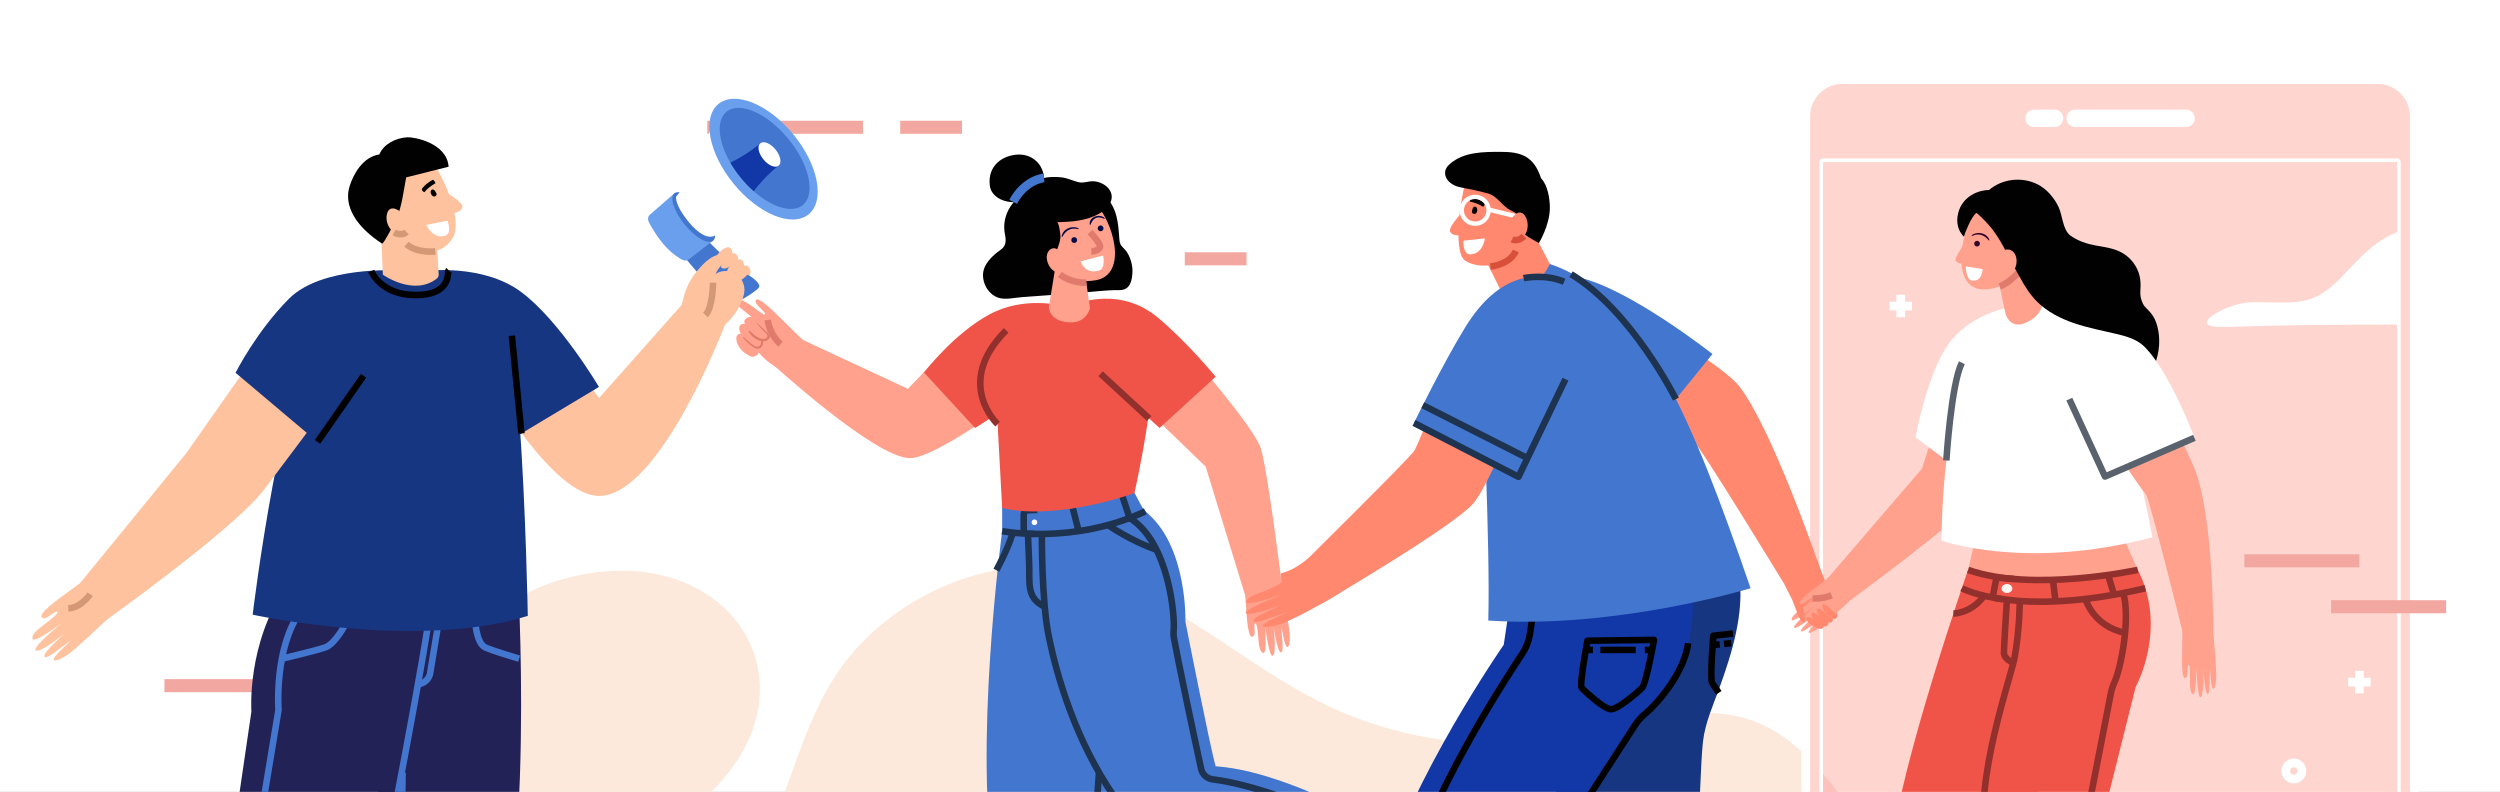 <svg width="382" height="121" viewBox="0 0 382 121" fill="none" xmlns="http://www.w3.org/2000/svg">
<rect x="0" y="0" width="382" height="121" fill="#808080" stroke="none"/>
<g clip-path="url(#clip0)">
<rect width="382" height="121" fill="white"/>
<path d="M30.353 189H365.34C365.591 182.75 363.463 163.263 361.945 160.942C355.4 150.943 340.252 146.546 329.44 144.608C317.773 142.515 303.534 142.41 293.867 135.448C283.332 127.862 278.69 112.866 266.18 109.62C257.632 107.402 248.812 110.95 240.14 112.597C227.574 114.985 214.285 113.265 202.709 107.752C189.68 101.547 178.457 90.034 164.012 87.139C151.306 84.592 136.898 90.961 129.093 101.226C121.695 110.957 120.543 123.782 113.959 133.824C107.426 143.788 96.159 150.863 84.131 151.302C77.697 151.537 70.668 150.237 65.262 153.734C57.66 158.654 56.892 170.72 55.244 175.21C51.99 184.077 37.814 175.956 30.353 189Z" fill="#FDE9DB"/>
<path d="M114.095 97.317C109.775 89.344 98.888 84.577 85.154 88.743C76.936 91.235 71.881 97.421 64.902 101.54C59.545 104.701 53.057 106.63 47.728 109.819C42.399 113.007 38.191 118.21 40.119 123.136C42.075 128.131 49.327 130.703 56.012 131.969C68.842 134.398 82.912 134.175 94.749 129.715C104.313 126.11 112.266 119.277 115.035 111.409C116.803 106.383 116.321 101.424 114.095 97.317Z" fill="#FDE9DB"/>
<path d="M363.287 189H281.545C278.441 189 275.925 186.484 275.925 183.379V17.778C275.925 14.674 278.441 12.157 281.545 12.157H363.287C366.392 12.157 368.908 14.674 368.908 17.778V183.379C368.908 186.484 366.392 189 363.287 189Z" fill="#FFD5CF"/>
<path d="M363.287 189H281.545C278.441 189 275.925 186.484 275.925 183.379V17.778C275.925 14.674 278.441 12.157 281.545 12.157H363.287C366.392 12.157 368.908 14.674 368.908 17.778V183.379C368.908 186.484 366.392 189 363.287 189Z" stroke="white" stroke-width="1.333" stroke-miterlimit="10" stroke-linejoin="round"/>
<path d="M366.271 24.205H278.561C278.252 24.205 278.002 24.456 278.002 24.764V170.332C278.002 170.641 278.252 170.891 278.561 170.891H366.271C366.58 170.891 366.831 170.641 366.831 170.332V24.764C366.831 24.456 366.58 24.205 366.271 24.205ZM366.271 170.332H278.561V24.764H366.271V170.332Z" fill="white"/>
<path d="M317.083 18.076H334.026" stroke="white" stroke-width="2.667" stroke-miterlimit="10" stroke-linecap="round" stroke-linejoin="round"/>
<path d="M310.807 18.076H313.931" stroke="white" stroke-width="2.667" stroke-miterlimit="10" stroke-linecap="round" stroke-linejoin="round"/>
<path d="M278.561 118.221C287.346 128.706 290.519 138.634 306.808 138.448C311.595 138.394 316.604 136.948 321.032 139.142C323.814 140.519 326.086 143.322 327.167 146.705C328.47 150.788 328.343 156.034 331.323 158.53C333.794 160.601 337.118 159.63 340.113 159.29C344.94 158.742 347.023 161.968 350.497 166.452C353.074 169.78 364.784 170.332 360.487 170.332H278.56C278.56 170.332 278.561 118.221 278.561 118.221Z" fill="#FFC1BB"/>
<path d="M366.272 35.473C366.159 35.516 366.046 35.558 365.936 35.605C363.375 36.689 361.287 38.639 359.372 40.657C357.704 42.415 356.061 44.303 353.874 45.347C350.845 46.794 346.528 45.964 343.277 46.237C340.166 46.499 333.202 50.203 340.205 49.957C348.886 49.653 357.578 49.592 366.272 49.601V35.473Z" fill="white"/>
<path d="M252.735 25.685C252.735 22.605 246.876 23.701 243.864 23.755C242.7 23.776 241.286 23.731 240.714 22.39C240.158 21.087 240.807 19.461 240.689 17.973C240.453 14.983 237.443 14.009 235.215 14.604C232.986 15.198 230.64 16.564 228.548 15.389C225.747 13.816 225.874 10.902 223.86 7.885C221.814 4.821 218.245 4.126 215.307 5.397C212.369 6.669 209.99 9.579 208.076 12.789C206.189 15.954 205.121 21.542 200.113 23.093C197.087 24.031 194.194 20.576 191.203 20.89C188.571 21.165 185.284 22.605 186.07 25.685H252.735Z" stroke="white" stroke-width="1.333" stroke-miterlimit="10" stroke-linejoin="round"/>
<path d="M166.023 9.548C168.26 9.548 164.139 5.628 160.61 6.562C159.636 6.82 157.577 6.746 156.635 6.385C154.429 5.539 154.426 2.7 153.964 0.383C153.5 -1.935 153.256 -4.458 151.708 -6.244C149.977 -8.24 146.915 -8.741 144.424 -7.86C141.922 -6.976 140.022 -4.966 138.003 -3.245C135.984 -1.524 133.489 0.029 130.858 -0.315C128.923 -0.568 127.256 -1.814 125.359 -2.274C121.575 -3.19 117.786 -0.845 114.908 1.779C112.03 4.402 109.343 5.779 105.634 6.964C103.632 7.603 98.8 8.542 93.766 7.455C91.36 6.936 89.924 5.482 87.4 5.482C83.727 5.482 81.542 7.658 79.65 9.548L166.023 9.548Z" fill="white"/>
<path d="M351.73 117.805C351.73 118.486 351.177 119.039 350.496 119.039C349.815 119.039 349.263 118.486 349.263 117.805C349.263 117.124 349.815 116.572 350.496 116.572C351.177 116.572 351.73 117.124 351.73 117.805Z" stroke="white" stroke-width="1.333" stroke-miterlimit="10" stroke-linejoin="round"/>
<path d="M210.036 50.587C210.036 51.268 209.483 51.82 208.802 51.82C208.122 51.82 207.569 51.268 207.569 50.587C207.569 49.906 208.122 49.354 208.802 49.354C209.483 49.354 210.036 49.906 210.036 50.587Z" stroke="white" stroke-width="1.333" stroke-miterlimit="10" stroke-linejoin="round"/>
<path d="M264.381 9.548C264.381 10.229 263.829 10.781 263.148 10.781C262.467 10.781 261.915 10.229 261.915 9.548C261.915 8.867 262.467 8.315 263.148 8.315C263.829 8.315 264.381 8.867 264.381 9.548Z" stroke="white" stroke-width="1.333" stroke-miterlimit="10" stroke-linejoin="round"/>
<path d="M44.703 86.578C44.703 87.259 44.15 87.811 43.469 87.811C42.789 87.811 42.236 87.259 42.236 86.578C42.236 85.897 42.789 85.345 43.469 85.345C44.15 85.345 44.703 85.897 44.703 86.578Z" stroke="white" stroke-width="1.333" stroke-miterlimit="10" stroke-linejoin="round"/>
<path d="M130.823 36.081C130.823 36.763 130.271 37.315 129.59 37.315C128.909 37.315 128.356 36.763 128.356 36.081C128.356 35.401 128.909 34.848 129.59 34.848C130.271 34.848 130.823 35.401 130.823 36.081Z" stroke="white" stroke-width="1.333" stroke-miterlimit="10" stroke-linejoin="round"/>
<path d="M108.064 19.443H131.861" stroke="#F2A8A0" stroke-width="2" stroke-miterlimit="10" stroke-linejoin="round"/>
<path d="M137.549 19.443H146.993" stroke="#F2A8A0" stroke-width="2" stroke-miterlimit="10" stroke-linejoin="round"/>
<path d="M181.032 39.542H190.477" stroke="#F2A8A0" stroke-width="2" stroke-miterlimit="10" stroke-linejoin="round"/>
<path d="M25.123 104.77H42.703" stroke="#F2A8A0" stroke-width="2" stroke-miterlimit="10" stroke-linejoin="round"/>
<path d="M342.94 85.691H360.519" stroke="#F2A8A0" stroke-width="2" stroke-miterlimit="10" stroke-linejoin="round"/>
<path d="M356.185 92.706H373.765" stroke="#F2A8A0" stroke-width="2" stroke-miterlimit="10" stroke-linejoin="round"/>
<path d="M200.76 63.676V67.12" stroke="white" stroke-width="1.333" stroke-miterlimit="10" stroke-linejoin="round"/>
<path d="M202.482 65.398H199.038" stroke="white" stroke-width="1.333" stroke-miterlimit="10" stroke-linejoin="round"/>
<path d="M290.433 45.038V48.481" stroke="white" stroke-width="1.333" stroke-miterlimit="10" stroke-linejoin="round"/>
<path d="M292.155 46.76H288.712" stroke="white" stroke-width="1.333" stroke-miterlimit="10" stroke-linejoin="round"/>
<path d="M192.936 13.518V16.961" stroke="white" stroke-width="1.333" stroke-miterlimit="10" stroke-linejoin="round"/>
<path d="M194.658 15.239H191.214" stroke="white" stroke-width="1.333" stroke-miterlimit="10" stroke-linejoin="round"/>
<path d="M360.519 102.508V105.952" stroke="white" stroke-width="1.333" stroke-miterlimit="10" stroke-linejoin="round"/>
<path d="M362.241 104.23H358.798" stroke="white" stroke-width="1.333" stroke-miterlimit="10" stroke-linejoin="round"/>
<path d="M111.512 26.835V30.278" stroke="white" stroke-width="1.333" stroke-miterlimit="10" stroke-linejoin="round"/>
<path d="M113.234 28.556H109.79" stroke="white" stroke-width="1.333" stroke-miterlimit="10" stroke-linejoin="round"/>
<path d="M153.13 75.584V81.157C153.13 81.157 148.564 115.095 152.091 133.647C155.754 152.912 165.138 176.841 165.138 176.841H173.295C173.295 176.841 170.379 139.265 169.677 131.021C170.052 123.089 171.977 97.996 171.977 97.996C171.977 97.996 179.862 85.873 172.046 75.911" fill="#4376CF"/>
<path d="M171.711 176.841C171.711 176.841 168.237 143.247 167.175 132.516C167.074 131.488 167.059 130.46 167.13 129.429C167.757 120.24 169.336 97.996 169.336 97.996" stroke="#1D334F" stroke-miterlimit="10" stroke-linejoin="round"/>
<path d="M159.199 79.329C159.199 79.329 159.129 91.791 160.264 97.306C161.915 105.323 165.288 117.087 174.12 126.402C182.364 135.096 217.143 138.754 217.143 138.754L219.823 131.493C219.823 131.493 199.257 117.975 185.754 117.087C184.922 114.283 181.131 95.005 181.131 95.005C181.131 95.005 181.47 83.992 175.558 78.621C175.129 78.23 174.703 77.834 174.425 77.324L170.368 69.706" fill="#4376CF"/>
<path d="M153.13 81.157C153.13 81.157 164.055 83.288 175.008 78.132" stroke="#1D334F" stroke-miterlimit="10" stroke-linejoin="round"/>
<path d="M158.127 81.593L157.07 81.559C156.709 81.547 156.422 81.252 156.422 80.891V78.638C156.422 78.279 156.705 77.985 157.063 77.97L158.499 77.909" stroke="#1D334F" stroke-miterlimit="10" stroke-linejoin="round"/>
<path d="M158.499 79.806C158.499 80.046 158.304 80.24 158.065 80.24C157.824 80.24 157.63 80.046 157.63 79.806C157.63 79.566 157.824 79.371 158.065 79.371C158.304 79.371 158.499 79.566 158.499 79.806Z" fill="white"/>
<path d="M159.198 81.583C159.198 81.583 159.129 91.791 160.264 97.306C161.518 103.397 164.353 113.171 170.248 121.716" stroke="#1D334F" stroke-miterlimit="10" stroke-linejoin="round"/>
<path d="M157.069 81.559C157.133 83.133 157.196 84.707 157.259 86.281C157.366 88.925 156.783 91.457 159.654 92.706" stroke="#1D334F" stroke-miterlimit="10" stroke-linejoin="round"/>
<path d="M164.783 81.03L163.924 77.656" stroke="#1D334F" stroke-miterlimit="10" stroke-linejoin="round"/>
<path d="M172.609 79.156L171.425 75.585" stroke="#1D334F" stroke-miterlimit="10" stroke-linejoin="round"/>
<path d="M219.332 132.817C219.332 132.817 198.655 120.789 185.298 119.083C184.428 118.972 183.721 118.339 183.532 117.482C182.429 112.463 179.9 100.436 179.366 97.435C179.304 97.09 179.291 96.743 179.331 96.395C179.571 94.307 178.641 82.848 172.609 79.156" stroke="#1D334F" stroke-miterlimit="10" stroke-linejoin="round"/>
<path d="M169.32 80.24C169.32 80.24 172.891 82.729 176.707 83.993" stroke="#1D334F" stroke-miterlimit="10" stroke-linejoin="round"/>
<path d="M152.243 87.133C152.243 87.133 153.927 84.09 154.697 81.593" stroke="#1D334F" stroke-miterlimit="10" stroke-linejoin="round"/>
<path d="M180.853 52.933C180.853 52.933 191.575 65.142 192.647 68.484C193.719 71.825 196.119 91.204 196.119 91.204L190.541 91.889L184.223 71.291L170.368 57.939" fill="#FFA18D"/>
<path d="M190.184 89.968C190.324 91.296 190.444 93.761 190.583 95.088C190.666 95.871 190.894 97.239 191.244 97.291C192.145 97.422 191.376 95.198 191.833 95.265C192.11 95.305 192.234 96.999 192.301 97.868C192.361 98.644 192.548 99.685 193.034 99.782C193.657 99.906 193.287 95.559 193.287 95.559C193.287 95.559 193.867 100.118 194.396 100.195C195.158 100.306 194.584 95.719 194.584 95.719C194.584 95.719 195.148 99.599 195.712 99.681C196.276 99.764 195.792 96.923 195.789 95.742C195.99 96.585 196.285 98.814 196.697 98.874C197.107 98.934 197.117 97.26 197.073 96.847C196.801 94.355 195.765 89.467 195.765 89.467" fill="#FFA18D"/>
<path d="M146.029 51.779L138.729 59.413L120.697 51.02L117.459 55.121C117.459 55.121 133.657 70.007 139.044 70.007C143.254 70.007 157.171 59.413 157.171 59.413" fill="#FFA18D"/>
<path d="M122.678 51.942C121.476 50.825 119.113 48.418 117.911 47.302C117.203 46.644 115.904 45.555 115.609 45.763C114.852 46.299 117.249 47.778 116.867 48.05C116.652 48.203 115.077 46.867 114.824 46.706C114.031 46.199 113.202 45.749 112.346 45.359C112.19 45.288 112.027 45.219 111.857 45.233C111.687 45.247 111.514 45.375 111.512 45.546C111.51 45.702 111.642 45.822 111.762 45.921L114.84 48.435C114.457 48.38 114.165 48.472 113.864 48.801C113.589 49.102 113.817 49.496 113.817 49.496C113.817 49.496 113.35 49.462 113.168 49.628C112.987 49.794 112.929 50.062 112.96 50.306C112.99 50.55 113.096 50.777 113.201 50.999C112.937 50.938 112.666 51.136 112.566 51.388C112.466 51.639 112.502 51.923 112.573 52.184C112.79 52.981 113.336 53.679 114.047 54.096C114.368 54.283 114.665 54.553 115.059 54.514C115.439 54.477 115.799 54.22 115.934 53.859C116.778 54.896 117.854 55.744 119.06 56.323" fill="#FFA18D"/>
<path d="M119.268 52.588C119.268 52.588 117.643 51.291 117.309 48.892" stroke="#E07A6C" stroke-miterlimit="10" stroke-linejoin="round"/>
<path d="M115.515 49.252C115.84 49.617 116.133 50.008 116.464 50.367C116.755 50.682 117.742 51.358 116.963 51.719C116.446 51.959 115.685 51.517 115.299 51.209C115.03 50.994 114.801 50.74 114.514 50.547C114.433 50.491 114.351 50.596 114.389 50.672C114.837 51.576 116.428 52.685 117.41 51.867C117.65 51.667 117.698 51.426 117.545 51.163C117.339 50.811 116.906 50.504 116.613 50.218C116.265 49.877 115.888 49.568 115.537 49.23C115.523 49.217 115.503 49.237 115.515 49.252Z" fill="#E07A6C"/>
<path d="M113.542 51.605C113.95 52.093 114.391 52.537 114.905 52.915C115.215 53.143 115.616 53.386 116.017 53.249C116.478 53.091 116.839 52.246 116.446 51.871C116.406 51.834 116.352 51.855 116.333 51.902C116.261 52.082 116.308 52.268 116.271 52.457C116.175 52.944 115.77 53.099 115.33 52.866C114.713 52.539 114.148 51.982 113.635 51.513C113.571 51.455 113.488 51.541 113.542 51.605Z" fill="#E07A6C"/>
<path d="M164.784 46.366C164.784 46.366 171.11 43.721 176.871 48.491C181.327 52.181 185.754 57.56 185.754 57.56L177.177 65.398L167.725 56.762" fill="#F05448"/>
<path d="M162.404 46.76C162.404 46.76 156.633 45.121 151.206 48.032C145.778 50.942 141.183 56.915 141.183 56.915L148.994 65.398L158.337 59.418" fill="#F05448"/>
<path d="M153.742 50.482C145.686 58.539 152.435 64.809 152.435 64.809L153.13 77.597C153.13 77.597 155.146 78.277 159.198 78.132C166.55 77.87 173.345 75.343 173.345 75.343C173.345 75.343 175.882 63.956 176.035 57.939C176.171 52.58 172.123 49.474 172.123 49.474L163.693 46.3L153.742 50.482Z" fill="#F05448"/>
<path d="M160.274 27.838C159.7 27.933 159.119 28.11 158.652 28.464C158.257 28.765 157.848 28.894 157.395 29.09C156.379 29.527 155.455 30.192 154.758 31.055C153.783 32.261 153.276 33.861 153.489 35.396C153.554 35.857 153.68 36.313 153.661 36.778C153.612 37.959 152.852 38.103 152.033 38.837C151.101 39.671 150.209 40.699 150.197 42.019C150.183 43.469 151.095 44.993 152.522 45.483C153.597 45.853 155.007 45.488 156.132 45.405C158.847 45.206 161.563 45.007 164.279 44.809C166.522 44.645 168.824 44.311 171.072 44.328C172.731 44.339 173.015 42.8 173.041 41.399C173.059 40.372 172.625 38.989 171.96 38.213C171.711 37.922 171.394 37.682 171.221 37.338C171.074 37.045 171.048 36.707 171.024 36.38C170.943 35.238 170.868 34.087 170.576 32.981C170.283 31.875 169.754 30.804 168.9 30.057C168.359 29.585 167.68 29.259 166.97 29.169C166.298 29.084 165.426 29.12 164.756 29.209" fill="#010101"/>
<path d="M161.351 40.253L160.264 46.938C160.264 46.938 160.306 49.259 163.693 49.259C166.11 49.259 166.544 47.059 166.544 47.059L165.578 40.253" fill="#FFA18D"/>
<path d="M167.12 30.755C170.2 33.835 172.373 41.862 167.512 42.807C163.648 43.559 160.4 41.11 159.419 38.001C157.97 33.412 164.04 27.675 167.12 30.755Z" fill="#FFA18D"/>
<path d="M168.615 34.892C168.615 35.138 168.415 35.337 168.17 35.337C167.924 35.337 167.724 35.138 167.724 34.892C167.724 34.646 167.924 34.447 168.17 34.447C168.415 34.447 168.615 34.646 168.615 34.892Z" fill="#060A47"/>
<path d="M163.693 36.682C163.693 36.928 163.893 37.127 164.138 37.127C164.384 37.127 164.584 36.928 164.584 36.682C164.584 36.436 164.384 36.237 164.138 36.237C163.893 36.237 163.693 36.436 163.693 36.682Z" fill="#060A47"/>
<path d="M164.747 34.853C163.742 34.43 162.41 34.968 162.219 36.112C162.208 36.182 162.304 36.237 162.343 36.164C162.835 35.239 163.635 34.73 164.704 35.009C164.808 35.035 164.839 34.892 164.747 34.853Z" fill="#060A47"/>
<path d="M168.785 33.316C168.01 32.58 166.331 33.14 166.515 34.32C166.523 34.371 166.606 34.38 166.627 34.334C166.792 33.983 166.947 33.614 167.289 33.398C167.732 33.118 168.254 33.208 168.701 33.426C168.769 33.46 168.846 33.374 168.785 33.316Z" fill="#060A47"/>
<path d="M166.555 35.469C166.555 35.469 168.277 37.305 168.095 37.724C167.796 38.416 166.763 38.416 166.763 38.416" stroke="#E07A6C" stroke-miterlimit="10" stroke-linejoin="round"/>
<path d="M165.126 39.936L168.555 39.039C168.555 39.039 169.004 41.048 167.883 41.357C165.706 41.956 165.126 39.936 165.126 39.936Z" fill="white"/>
<path d="M155.007 31.911C155.561 29.732 156.976 27.834 159.164 27.265C160.153 27.008 161.208 26.982 162.218 27.104C163.091 27.21 163.885 27.594 164.726 27.823C165.569 28.052 166.291 27.637 167.134 27.698C168.756 27.816 170.451 29.195 169.68 30.935C169.342 31.698 168.659 32.257 167.931 32.664C165.998 33.744 163.699 33.916 161.485 33.949C161.827 33.944 162.057 35.955 162.042 36.214C162.001 36.947 161.698 37.623 161.465 38.312C160.828 40.195 159.99 42.011 159.074 43.779C159.003 43.914 158.891 44.072 158.74 44.047C158.663 44.034 158.602 43.974 158.548 43.917C157.744 43.06 157.08 42.086 156.555 41.036C156.168 40.261 155.532 39.446 155.291 38.614C155.156 38.148 155.257 37.733 155.274 37.265C155.298 36.644 155.069 36.235 154.899 35.645C154.549 34.431 154.701 33.116 155.007 31.911Z" fill="#010101"/>
<path d="M165.995 43.193C165.995 43.193 163.736 43.339 161.947 41.933" stroke="#E07A6C" stroke-miterlimit="10" stroke-linejoin="round"/>
<path d="M161.652 38.173C161.095 37.687 160.484 38.037 160.26 38.32C159.716 39.003 159.932 40.077 160.432 40.805C160.992 41.621 161.587 41.649 161.98 41.481C162.373 41.314 162.531 40.629 162.289 39.926" fill="#FFA18D"/>
<path d="M158.444 29.45C159.619 29.179 159.636 27.788 159.488 26.831C159.171 24.79 157.472 23.488 155.426 23.623C153.241 23.768 150.901 25.231 151.238 28.315C151.535 31.031 155.81 31.612 157.782 30.054C157.852 29.999 157.92 29.941 157.987 29.881" fill="#010101"/>
<path d="M159.529 27.181C159.529 27.181 156.6 27.441 154.812 30.844" stroke="#4376CF" stroke-width="1.333" stroke-miterlimit="10" stroke-linejoin="round"/>
<path d="M175.591 63.949L168.17 57.108" stroke="#91302C" stroke-miterlimit="10" stroke-linejoin="round"/>
<path d="M153.742 50.482C145.686 58.539 152.435 64.809 152.435 64.809" stroke="#91302C" stroke-miterlimit="10" stroke-linejoin="round"/>
<path d="M253.721 50.264C253.721 50.264 263.647 56.345 265.689 58.937C270.78 65.398 278.008 86.588 278.008 86.588L272.576 89.148C272.576 89.148 259.674 67.955 258.802 67.477C255.481 65.658 244.114 61.943 244.114 61.943" fill="#FF886F"/>
<path d="M241.225 42.387C249.002 44.104 261.663 54.095 261.663 54.095L249.002 69.706L238.871 62.677" fill="#4376CF"/>
<path d="M237.022 96.25C237.022 96.25 237.37 132.734 240.156 140.816C243.657 150.975 257.231 173.162 257.231 173.162L275.473 163.614L260.414 135.04C259.722 133.727 259.381 132.259 259.425 130.776C259.559 126.175 259.888 115.947 260.224 113.243C260.581 110.369 261.699 107.944 262.671 105.264C264.626 99.865 266.593 93.634 265.741 87.83" fill="#173682"/>
<path d="M241.979 94.254C241.979 94.254 242.327 130.738 245.113 138.82C248.615 148.978 261.868 170.735 261.868 170.735" stroke="#010101" stroke-miterlimit="10" stroke-linejoin="round"/>
<path d="M231.056 89.882L229.772 98.516C229.772 98.516 215.319 119.376 211.111 135.049C209.05 142.728 204.685 174.935 204.685 174.935H225.726C225.726 174.935 230.521 144.526 233.432 137.596C236.316 130.731 248.567 112.674 250.65 109.591C258.841 103.252 260.684 92.178 256.459 81.88" fill="#1238A7"/>
<path d="M238.449 128.407L249.899 110.701C250.327 110.067 250.841 109.493 251.438 109.015C253.009 107.755 257.346 102.916 257.952 98.277" stroke="#010101" stroke-miterlimit="10" stroke-linejoin="round"/>
<path d="M234.814 89.882L233.775 96.864C233.616 97.935 233.224 98.954 232.624 99.855C229.395 104.703 218.44 121.745 214.869 135.049C212.807 142.728 208.442 174.935 208.442 174.935" stroke="#010101" stroke-miterlimit="10" stroke-linejoin="round"/>
<path d="M252.735 97.775L242.559 97.9C242.559 97.9 241.284 104.713 241.679 105.107C242.251 105.68 245.111 108.374 246.167 108.374C247.224 108.374 250.294 105.733 250.91 105.117C251.526 104.501 252.735 97.775 252.735 97.775Z" stroke="#010101" stroke-miterlimit="10" stroke-linejoin="round"/>
<path d="M242.286 99.306H243.404" stroke="#010101" stroke-linejoin="round"/>
<path d="M244.536 99.306H250.761" stroke="#010101" stroke-linejoin="round" stroke-dasharray="5.4 2.7"/>
<path d="M251.327 99.306H252.445" stroke="#010101" stroke-linejoin="round"/>
<path d="M264.805 96.798L261.791 97.146C261.791 97.146 261.221 104.055 261.653 104.406L262.63 105.857" stroke="#010101" stroke-miterlimit="10" stroke-linejoin="round"/>
<path d="M261.664 98.573L262.776 98.459" stroke="#010101" stroke-linejoin="round"/>
<path d="M263.423 98.392L264.536 98.277" stroke="#010101" stroke-linejoin="round"/>
<path d="M236.819 40.342C250.912 45.017 258.638 64.23 267.491 89.882C267.491 89.882 246.983 96.136 227.408 94.819C227.733 83.728 226.474 57.572 226.474 57.572L230.513 41.54" fill="#4376CF"/>
<path d="M256.075 60.985C256.075 60.985 249.372 47.522 240.052 41.894" stroke="#1D334F" stroke-miterlimit="10" stroke-linejoin="round"/>
<path d="M226.813 31.908C226.813 33.042 225.894 33.96 224.761 33.96C223.627 33.96 222.708 33.042 222.708 31.908C222.708 30.774 223.627 29.856 224.761 29.856C225.894 29.856 226.813 30.774 226.813 31.908Z" stroke="white" stroke-width="0.667" stroke-miterlimit="10" stroke-linejoin="round"/>
<path d="M226.474 38.647L228.128 29.784L233.531 34.491L234.403 35.703L236.819 40.342C236.819 40.342 234.416 45.591 229.969 44.964C229.715 44.928 229.5 44.757 229.386 44.528L226.474 38.647Z" fill="#FF886F"/>
<path d="M224.455 26.264C223.263 28.88 221.843 38.471 223.875 39.826C225.908 41.181 229.573 40.595 231.153 39.151C232.523 37.9 234.902 30.34 233.2 28.109C231.497 25.878 226.126 22.595 224.455 26.264Z" fill="#FF886F"/>
<path d="M235.472 27.241C234.358 23.802 232.342 23.203 229.335 23.203C226.604 23.203 223.699 23.206 221.586 25.011C221.085 25.439 220.731 25.942 220.822 26.64C220.964 27.716 222.094 28.409 223.075 28.604C224.511 28.889 225.925 29.164 227.342 29.553C228.81 29.957 229.442 31.395 230.722 32.082C230.95 32.205 231.192 32.302 231.411 32.44C231.885 32.74 232.232 33.233 232.354 33.78C232.446 34.19 232.415 34.621 232.505 35.032C232.657 35.722 233.264 36.026 233.807 36.384C234.236 36.668 235.149 37.137 235.149 37.137C235.149 37.137 236.819 34.393 236.819 31.748C236.819 30.384 236.492 28.26 235.472 27.241Z" fill="#010101"/>
<path d="M227.733 40.731C227.733 40.731 230.721 40.444 231.612 38.353" stroke="#D85039" stroke-miterlimit="10" stroke-linejoin="round"/>
<path d="M223.873 31.962C223.873 31.962 221.24 34.633 221.572 35.385C221.903 36.137 223.157 35.933 223.157 35.933" fill="#FF886F"/>
<path d="M225.07 31.75C224.981 31.914 224.955 32.151 224.922 32.291C224.862 32.54 225.111 32.722 225.353 32.687C225.803 32.621 225.896 31.599 225.357 31.572C225.218 31.564 225.13 31.641 225.07 31.75Z" fill="#010101"/>
<path d="M223.608 36.781L226.901 36.419C226.901 36.419 226.619 38.833 224.66 38.866C223.468 38.886 223.608 36.781 223.608 36.781Z" fill="white"/>
<path d="M224.615 30.807C225.314 30.934 226.04 31.224 226.614 31.595C226.69 31.569 226.929 31.267 226.856 31.052C226.8 30.884 225.766 30.316 224.768 30.17C224.768 30.17 224.492 30.694 224.615 30.807Z" fill="#010101"/>
<path d="M227.457 32.131C227.457 33.265 226.538 34.183 225.405 34.183C224.271 34.183 223.352 33.265 223.352 32.131C223.352 30.997 224.271 30.079 225.405 30.079C226.538 30.079 227.457 30.997 227.457 32.131Z" stroke="white" stroke-width="0.667" stroke-miterlimit="10" stroke-linejoin="round"/>
<path d="M223.418 31.616L222.752 31.428" stroke="white" stroke-width="0.667" stroke-miterlimit="10" stroke-linejoin="round"/>
<path d="M227.452 32.023L231.612 33.046" stroke="white" stroke-width="0.667" stroke-miterlimit="10" stroke-linejoin="round"/>
<path d="M230.97 33.361C231.319 32.919 231.765 32.43 232.284 32.469C232.552 32.49 232.783 32.659 232.943 32.874C233.768 33.978 233.537 35.797 232.345 36.566C231.846 36.887 231.215 36.966 230.907 36.352L230.831 33.689C230.812 33.572 230.894 33.457 230.97 33.361Z" fill="#FF886F"/>
<path d="M232.876 36.082C232.876 36.082 231.972 37.036 231.056 36.571" stroke="#D85039" stroke-miterlimit="10" stroke-linejoin="round"/>
<path d="M222.214 53.724C222.214 53.724 216.852 67.803 216.056 68.938C215.114 70.284 198.823 86.369 198.823 86.369L201.796 92.334C201.796 92.334 222.522 80.229 225.242 76.776C227.769 73.568 232.035 62.489 232.035 62.489" fill="#FF886F"/>
<path d="M239.653 43.329C235.041 41.258 229.078 41.596 223.93 49.941C220.496 55.506 216.057 64.627 216.057 64.627L232.022 72.857L240.449 55.346" fill="#4376CF"/>
<path d="M239.201 57.939L232.022 72.857L216.057 64.626" stroke="#1D334F" stroke-miterlimit="10" stroke-linejoin="round"/>
<path d="M232.816 42.506C232.816 42.506 236.044 41.785 238.995 43.056" stroke="#1D334F" stroke-miterlimit="10" stroke-linejoin="round"/>
<path d="M217.407 61.913L233.394 70.007" stroke="#1D334F" stroke-miterlimit="10" stroke-linejoin="round"/>
<path d="M199.952 85.252C199.952 85.252 197.976 87.078 195.699 87.613C195.699 87.613 195.767 88.768 195.799 89.004C195.542 89.281 193.489 90.255 192.708 90.519C191.699 90.86 190.381 91.434 190.425 91.993C190.481 92.712 196.129 90.764 196.129 90.764C196.129 90.764 190.275 93.014 190.361 93.614C190.485 94.478 196.378 92.225 196.378 92.225C196.378 92.225 191.422 94.215 191.513 94.855C191.605 95.494 195.208 93.96 196.778 93.536C195.729 94.054 192.87 95.166 192.937 95.632C193.004 96.098 195.233 95.513 195.765 95.318C198.982 94.137 204.84 90.53 204.84 90.53" fill="#FF886F"/>
<path d="M300.725 87.077C300.725 87.077 290.376 116.765 289.054 129.457C287.732 142.148 286.571 174.935 286.571 174.935H305.579C305.579 174.935 308.229 133.489 310.017 127.154C311 123.672 312.197 117.229 314.554 105.876C317.718 97.775 319.311 94.721 317.833 87.996" fill="#F05448"/>
<path d="M308.624 86.754C308.624 86.754 308.624 96.227 307.796 100.652C306.707 105.353 300.805 122.041 303.965 130.931C307.126 139.821 330.576 164.134 330.576 164.134L340.929 151.025L321.245 125.281L326.324 104.975C326.324 104.975 331.293 96.096 326.656 87.077" fill="#F05448"/>
<path d="M308.624 91.699C308.624 91.699 308.624 96.227 307.796 100.652C306.707 105.353 300.805 122.041 303.965 130.931C304.694 132.98 306.411 135.736 308.623 138.765" stroke="#91302C" stroke-miterlimit="10" stroke-linejoin="round"/>
<path d="M302.263 80.453L300.725 87.077C310.52 90.576 326.656 87.077 326.656 87.077L321.558 75.603" fill="#FFA18D"/>
<path d="M339.343 153.034L319.533 128.617C318.808 127.725 318.516 126.558 318.737 125.43L322.538 105.952C322.653 105.358 322.842 104.783 323.094 104.234C324.152 101.921 325.542 94.283 324.425 90.613" stroke="#91302C" stroke-miterlimit="10" stroke-linejoin="round"/>
<path d="M299.767 89.882C299.767 89.882 308.198 94.508 327.807 89.882" stroke="#91302C" stroke-miterlimit="10" stroke-linejoin="round"/>
<path d="M305.957 91.553L305.016 91.423C304.71 91.382 304.503 91.141 304.552 90.885L304.975 88.688C305.023 88.435 305.305 88.261 305.607 88.297L307.847 88.48" stroke="#91302C" stroke-miterlimit="10" stroke-linejoin="round"/>
<path d="M300.725 87.077C310.52 90.576 326.656 87.077 326.656 87.077" stroke="#91302C" stroke-miterlimit="10" stroke-linejoin="round"/>
<path d="M307.485 89.923C307.485 90.303 307.116 90.612 306.66 90.612C306.204 90.612 305.835 90.303 305.835 89.923C305.835 89.543 306.204 89.234 306.66 89.234C307.116 89.234 307.485 89.543 307.485 89.923Z" fill="#F8F4F1"/>
<path d="M313.69 88.632L314.086 91.889" stroke="#91302C" stroke-miterlimit="10" stroke-linejoin="round"/>
<path d="M322.109 87.855L323.03 90.873" stroke="#91302C" stroke-miterlimit="10" stroke-linejoin="round"/>
<path d="M318.665 91.553C318.665 91.553 319.823 95.679 324.711 96.701" stroke="#91302C" stroke-miterlimit="10" stroke-linejoin="round"/>
<path d="M306.66 91.645C306.66 91.645 306.196 98.845 306.196 99.704C306.196 100.754 307.642 101.278 307.642 101.278" stroke="#91302C" stroke-miterlimit="10" stroke-linejoin="round"/>
<path d="M298.477 93.762C298.477 93.762 301.114 93.72 303.045 91.204" stroke="#91302C" stroke-miterlimit="10" stroke-linejoin="round"/>
<path d="M272.576 89.148L275.093 94.072C275.093 94.072 278.305 95.548 278.397 95.457C278.488 95.365 280.489 93.234 280.489 93.124C280.489 93.014 277.697 85.692 277.697 85.692" fill="#FF886F"/>
<path d="M299.545 53.791L293.653 71.636L279.279 88.362L282.756 91.699C282.756 91.699 299.781 79.255 302.368 75.718C304.955 72.181 311.612 53.724 311.612 53.724" fill="#FFA18D"/>
<path d="M280.501 87.416C279.47 88.244 277.489 89.689 276.459 90.517C275.851 91.005 274.832 91.914 274.964 92.173C275.303 92.839 276.762 91.1 276.934 91.437C277.039 91.642 275.697 92.662 275.011 93.189C274.398 93.658 273.629 94.359 273.79 94.732C273.997 95.211 277.413 92.557 277.413 92.557C277.413 92.557 273.926 95.467 274.125 95.858C274.412 96.421 277.926 93.501 277.926 93.501C277.926 93.501 274.993 96.022 275.204 96.439C275.417 96.856 277.528 94.963 278.506 94.306C277.907 94.906 276.208 96.337 276.362 96.64C276.517 96.944 277.909 96.022 278.228 95.764C280.158 94.204 283.69 90.812 283.69 90.812" fill="#FFA18D"/>
<path d="M276.934 91.437C276.934 91.437 278.449 91.565 279.859 90.959" stroke="#E07A6C" stroke-miterlimit="10" stroke-linejoin="round"/>
<path d="M273.88 91.7C274.278 92.696 274.571 93.674 275.055 94.631C275.177 94.872 275.412 95.153 275.656 95.04C275.877 94.938 275.855 94.622 275.808 94.384C275.715 93.907 275.466 92.75 275.466 92.75" fill="#FF886F"/>
<path d="M278.645 95.453C278.003 95.093 277.354 94.744 276.699 94.406C276.592 94.351 276.481 94.295 276.36 94.285C276.24 94.275 276.106 94.323 276.05 94.43C275.989 94.548 276.038 94.693 276.102 94.809C276.438 95.421 277.118 95.753 277.772 95.995C277.929 96.053 278.094 96.109 278.26 96.093C278.427 96.077 278.596 95.968 278.628 95.804" fill="#FF886F"/>
<path d="M279.278 95.015C278.706 94.551 278.074 94.233 277.487 93.789C277.39 93.716 277.29 93.642 277.173 93.611C277.056 93.581 276.916 93.606 276.843 93.702C276.763 93.808 276.787 93.959 276.83 94.085C277.057 94.745 277.671 95.187 278.274 95.537C278.419 95.621 278.572 95.704 278.738 95.716C278.905 95.728 279.433 95.716 279.397 95.066" fill="#FF886F"/>
<path d="M279.819 94.353C279.246 93.889 278.885 93.646 278.298 93.202C278.201 93.129 278.101 93.055 277.984 93.025C277.867 92.994 277.728 93.019 277.654 93.115C277.574 93.221 277.598 93.372 277.641 93.498C277.868 94.158 278.482 94.599 279.086 94.95C279.23 95.034 279.383 95.117 279.549 95.129C279.717 95.142 280.141 95.129 280.055 94.428" fill="#FF886F"/>
<path d="M280.488 93.799C279.951 93.296 279.711 93.038 279.157 92.553C279.066 92.474 278.971 92.393 278.856 92.354C278.742 92.316 278.601 92.33 278.521 92.421C278.433 92.521 278.447 92.673 278.481 92.802C278.66 93.477 279.241 93.961 279.819 94.353C279.957 94.447 280.103 94.541 280.269 94.565C280.435 94.589 280.965 94.406 280.671 93.633" fill="#FF886F"/>
<path d="M308.136 46.76C308.136 46.76 301.653 47.397 297.877 52.367C294.523 56.782 292.69 66.822 292.69 66.822L299.686 72.076L305.652 62.075" fill="white"/>
<path d="M301.572 54.858C296.658 62.428 296.658 82.6 296.658 82.6C296.658 82.6 309.477 87.249 328.905 82.093C328.905 82.093 324.858 61.276 322.939 59.418C321.019 57.56 309.62 45.016 309.62 45.016L303.045 50.264L301.572 54.858Z" fill="white"/>
<path d="M333.471 96.3C333.488 97.622 333.404 100.073 333.421 101.395C333.431 102.174 333.518 103.537 333.803 103.593C334.536 103.737 334.067 101.515 334.439 101.588C334.664 101.632 334.64 103.318 334.632 104.182C334.624 104.953 334.701 105.991 335.094 106.094C335.599 106.227 335.616 101.901 335.616 101.901C335.616 101.901 335.757 106.44 336.187 106.525C336.808 106.647 336.674 102.079 336.674 102.079C336.674 102.079 336.851 105.943 337.311 106.034C337.77 106.124 337.581 103.294 337.666 102.12C337.77 102.96 337.848 105.18 338.182 105.246C338.517 105.312 338.649 103.648 338.643 103.237C338.604 100.755 338.111 95.884 338.111 95.884" fill="#FFA18D"/>
<path d="M328.774 57.708C328.774 57.708 334.224 68.946 335.271 71.474C338.287 78.759 338.184 96.628 338.184 96.628L333.548 96.724C333.548 96.724 328.451 76.264 327.934 75.622C325.967 73.174 319.364 62.892 319.364 62.892" fill="#FFA18D"/>
<path d="M310.732 46.76C310.732 46.76 320.414 47.139 325.695 50.998C330.976 54.857 335.305 66.899 335.305 66.899L321.647 72.814L316.189 60.985" fill="white"/>
<path d="M316.189 60.985L321.646 72.814L335.305 66.899" stroke="#5A636D" stroke-miterlimit="10" stroke-linejoin="round"/>
<path d="M308.957 39.899L312.195 45.712C312.195 45.712 312.38 48.295 309.25 49.427C307.017 50.235 306.433 47.923 306.433 47.923L305.051 41.311" fill="#FFA18D"/>
<path d="M301.778 32.399C299.369 35.935 298.183 44.188 303.049 44.211C306.917 44.229 309.603 41.272 309.983 38.09C310.542 33.395 304.188 28.862 301.778 32.399Z" fill="#FFA18D"/>
<path d="M305.564 43.767C305.564 43.767 307.008 43.245 308.469 41.574" stroke="#E07A6C" stroke-miterlimit="10" stroke-linejoin="round"/>
<path d="M302.522 37.147C302.568 37.385 302.412 37.614 302.174 37.659C301.936 37.703 301.708 37.548 301.663 37.31C301.618 37.073 301.774 36.844 302.011 36.799C302.248 36.754 302.478 36.91 302.522 37.147Z" fill="#33002C"/>
<path d="M301.387 36.041C302.376 35.58 303.228 35.927 303.875 36.73C303.917 36.782 304.01 36.726 303.988 36.664C303.584 35.586 302.217 35.302 301.306 35.901C301.218 35.959 301.294 36.084 301.387 36.041Z" fill="#33002C"/>
<path d="M300.491 36.69C300.491 36.69 298.558 39.468 298.81 39.84C299.226 40.453 300.223 40.264 300.223 40.264" fill="#FFA18D"/>
<path d="M302.944 41.117L300.362 40.709C300.362 40.709 300.413 42.709 301.259 42.857C302.905 43.144 302.944 41.117 302.944 41.117Z" fill="white"/>
<path d="M311.33 28.16C308.973 26.989 305.994 27.274 303.922 29.032C302.331 29.032 300.102 29.941 299.344 32.123C298.912 33.369 298.865 34.901 300.088 36.177C300.258 35.579 301.125 33.268 301.98 32.519C302.818 33.157 304.06 34.533 304.473 35.089C305.3 36.202 306.018 37.393 306.615 38.642C307.239 39.944 307.995 41.171 308.683 42.445C309.386 43.749 310.191 45.014 311.242 46.069C312.804 47.637 314.833 48.669 316.928 49.383C319.024 50.097 321.206 50.515 323.361 51.021C324.755 51.349 326.189 51.737 327.299 52.643C328.032 53.242 328.909 54.362 329.447 55.143C330.121 53.044 330.05 50.972 329.473 49.31C328.905 47.675 327.78 47.116 327.458 46.45C326.693 44.872 327.26 44.298 327.014 42.602C326.813 41.213 326.033 39.949 324.939 39.081C323.598 38.018 321.937 37.813 320.303 37.525C318.906 37.28 317.463 36.816 316.315 35.955C315.205 35.123 315.132 32.896 314.575 31.682C313.94 30.296 312.747 28.863 311.33 28.16Z" fill="#010101"/>
<path d="M305.652 38.783C306.01 38.066 306.795 38.055 307.152 38.186C308.014 38.502 308.268 39.556 308.076 40.455C307.861 41.463 307.261 41.796 306.781 41.855C306.302 41.912 305.836 41.394 305.773 40.652" fill="#FFA18D"/>
<path d="M297.403 70.362C297.403 70.362 298.117 58.814 299.767 55.422" stroke="#5A636D" stroke-miterlimit="10" stroke-linejoin="round"/>
<path d="M106.88 35.326C107.983 36.796 110.939 39.53 112.364 40.691C113.365 41.504 114.718 42.061 115.608 42.993C116.314 43.731 116.063 43.934 115.315 44.51C114.321 45.276 113.192 45.892 112.028 46.359C111.815 46.445 111.587 46.527 111.36 46.493C111.157 46.463 110.979 46.345 110.814 46.223C110.02 45.633 109.357 44.888 108.721 44.131C107.114 42.216 103.973 38.785 102.658 36.659" fill="#4376CF"/>
<path d="M99.457 38.715C100.628 40.153 102.658 40.437 103.991 39.352C105.324 38.266 105.456 36.219 104.285 34.782C103.113 33.344 101.084 33.059 99.75 34.145C98.417 35.232 98.285 37.277 99.457 38.715Z" fill="white"/>
<path d="M105.259 39.623L108.883 36.818L103.116 29.482L99.308 32.804C98.924 33.139 98.97 33.66 99.219 34.104C100.509 36.407 101.919 38.322 103.959 39.534C104.396 39.794 104.875 39.957 105.259 39.623Z" fill="#699FED"/>
<path d="M104.608 34.3C106.239 36.303 108.186 37.418 108.956 36.791C109.726 36.163 109.028 34.032 107.396 32.029C105.765 30.027 103.818 28.912 103.048 29.539C102.278 30.166 102.977 32.298 104.608 34.3Z" fill="#4376CF"/>
<path d="M120.698 33.007C120.698 33.007 112.804 34.595 108.913 36.128C107.491 36.455 105.907 34.767 105.102 33.761C103.027 31.164 103.307 30.06 103.307 30.06C106.434 26.326 108.954 18.641 108.954 18.641" fill="white"/>
<path d="M112.088 28.062C115.894 32.717 121.03 34.815 123.559 32.746C126.089 30.678 125.055 25.229 121.249 20.573C117.444 15.918 112.308 13.821 109.778 15.889C107.249 17.957 108.283 23.407 112.088 28.062Z" fill="#699FED"/>
<path d="M113.205 27.174C116.424 31.112 120.659 32.974 122.665 31.335C124.671 29.695 123.688 25.174 120.469 21.237C117.25 17.3 113.015 15.437 111.009 17.077C109.004 18.716 109.986 23.237 113.205 27.174Z" fill="#4376CF"/>
<path d="M118.96 25.298C117.139 26.787 115.888 28.247 115.159 29.21C114.486 28.615 113.827 27.934 113.206 27.175C112.584 26.415 112.049 25.634 111.599 24.855C112.687 24.331 114.367 23.397 116.189 21.907L118.96 25.298Z" fill="#1238A7"/>
<path d="M116.65 24.359C117.423 25.304 118.464 25.732 118.974 25.315C119.485 24.898 119.272 23.792 118.499 22.847C117.726 21.902 116.686 21.474 116.175 21.891C115.665 22.309 115.878 23.413 116.65 24.359Z" fill="white"/>
<path d="M64.855 87.088C64.855 87.088 66.219 97.552 64.855 107.106C63.49 116.659 46.484 177.259 46.484 177.259H28.376L38.414 108.719C38.414 108.719 37.647 98.31 43.81 89.459" fill="#222256"/>
<path d="M79.19 89.459C79.19 89.459 79.98 103.513 79.434 118.958C78.53 144.54 74.23 177.259 74.23 177.259H57.065L57.89 110.612C57.89 110.612 54.293 94.909 57.781 87.695" fill="#222256"/>
<path d="M57.567 137.762C57.567 137.762 63.528 107.697 65.462 95.088" stroke="#4376CF" stroke-miterlimit="10" stroke-linejoin="round"/>
<path d="M67.011 95.088L65.708 102.964C65.553 103.62 65.086 104.158 64.458 104.403L63.894 104.623" stroke="#4376CF" stroke-miterlimit="10" stroke-linejoin="round"/>
<path d="M31.166 177.259L42.554 108.473C42.554 108.473 41.861 98.922 45.967 93.36" stroke="#4376CF" stroke-miterlimit="10" stroke-linejoin="round"/>
<path d="M52.928 95.131C52.928 95.131 51.252 98.389 49.704 98.923C48.157 99.456 43.073 100.643 43.073 100.643" stroke="#4376CF" stroke-miterlimit="10" stroke-linejoin="round"/>
<path d="M79.32 100.643C79.32 100.643 75.283 99.456 74.142 98.922C72.694 98.246 72.574 94.496 72.574 94.496" stroke="#4376CF" stroke-miterlimit="10" stroke-linejoin="round"/>
<path d="M59.583 177.259C59.583 177.259 61.514 125.167 61.514 118.074" stroke="#4376CF" stroke-miterlimit="10" stroke-linejoin="round"/>
<path d="M108.818 50.944C110.958 49.873 112.658 47.951 113.458 45.696C113.614 45.257 113.738 44.801 113.749 44.336C113.768 43.481 113.381 42.626 112.726 42.076C112.071 41.527 111.161 41.294 110.322 41.462C109.21 41.684 108.338 42.536 107.617 43.412C106.95 44.225 106.32 45.238 106.559 46.262" fill="#FEC29E"/>
<path d="M85.841 52.786L91.519 60.838L104.956 45.688L110.792 49.562C110.792 49.562 100.892 75.781 91.519 75.781C84.52 75.781 74.763 58.762 74.763 58.762" fill="#FEC29E"/>
<path d="M64.9 41.416C64.9 41.416 73.719 40.218 79.626 44.609C85.534 49 91.519 59.123 91.519 59.123L74.126 69.559L64.9 56.961" fill="#173682"/>
<path d="M104.06 47.481C104.298 45.255 105.082 43.07 106.507 41.408C107.762 39.945 109.009 38.665 110.927 38.849C111.189 38.874 111.515 39.004 111.504 39.267C111.497 39.428 111.36 39.548 111.231 39.644C110.328 40.316 109.446 41.224 109.177 42.357C109.038 42.941 109.085 43.552 109.037 44.151C108.914 45.699 108.117 47.181 106.894 48.138" fill="#FEC29E"/>
<path d="M114.602 42.168C114.621 41.784 114.733 41.487 114.609 41.122C114.559 40.973 114.365 40.776 114.242 40.678C114.106 40.571 113.918 40.545 113.748 40.577C113.577 40.609 113.42 40.691 113.272 40.781C112.622 41.177 112.057 41.793 111.94 42.544C111.932 42.591 111.927 42.641 111.945 42.684C111.961 42.722 111.992 42.75 112.025 42.774C112.213 42.912 112.464 42.982 112.698 42.982C113.245 42.982 114.167 42.069 114.233 41.926" fill="#FEC29E"/>
<path d="M113.76 41.286C113.779 40.901 113.724 40.513 113.601 40.148C113.551 39.998 113.484 39.847 113.361 39.749C113.225 39.641 113.037 39.616 112.867 39.647C112.696 39.679 112.539 39.761 112.391 39.851C111.742 40.247 111.176 40.863 111.058 41.615C111.051 41.662 111.046 41.711 111.064 41.755C111.08 41.792 111.111 41.821 111.143 41.845C111.333 41.983 111.592 41.994 111.817 41.929C112.042 41.864 112.242 41.733 112.438 41.603C112.652 41.462 112.867 41.32 113.082 41.178C113.214 41.091 113.353 40.996 113.419 40.852" fill="#FEC29E"/>
<path d="M112.879 40.356C112.898 39.972 112.844 39.583 112.721 39.218C112.67 39.069 112.603 38.917 112.48 38.82C112.345 38.712 112.157 38.687 111.986 38.718C111.816 38.749 111.659 38.832 111.51 38.922C110.861 39.318 110.296 39.934 110.178 40.685C110.17 40.732 110.165 40.782 110.183 40.825C110.199 40.863 110.23 40.892 110.263 40.916C110.452 41.054 110.712 41.064 110.936 40.999C111.162 40.935 111.361 40.803 111.557 40.674C111.772 40.532 111.986 40.391 112.201 40.249C112.333 40.161 112.472 40.067 112.538 39.923" fill="#FEC29E"/>
<path d="M111.998 39.427C112.017 39.042 111.963 38.654 111.84 38.289C111.789 38.14 111.723 37.988 111.6 37.89C111.464 37.782 111.276 37.757 111.105 37.788C110.935 37.82 110.778 37.903 110.63 37.992C109.98 38.388 109.415 39.004 109.297 39.756C109.29 39.803 109.285 39.852 109.303 39.896C109.318 39.934 109.349 39.962 109.382 39.986C109.571 40.124 109.831 40.135 110.056 40.07C110.281 40.005 110.48 39.874 110.676 39.745C110.891 39.603 111.105 39.461 111.321 39.319C111.453 39.232 111.591 39.137 111.657 38.993" fill="#FEC29E"/>
<path d="M108.95 43.187C108.95 43.187 108.941 46.979 107.782 48.138" stroke="#D39976" stroke-miterlimit="10" stroke-linejoin="round"/>
<path d="M71.055 43.627C71.055 43.627 78.246 49.061 79.32 63.527C80.358 77.509 80.647 94.107 80.647 94.107C63.747 99.397 38.607 93.925 38.607 93.925C38.607 93.925 43.019 57.048 49.906 46.153L62.2 40.584L71.055 43.627Z" fill="#173682"/>
<path d="M51.276 60.301C51.276 60.301 46.168 67.029 40.441 74.704C35.919 80.763 15.698 95.131 15.698 95.131L12.25 89.087L28.486 69.212L40.727 51.786" fill="#FEC29E"/>
<path d="M13.085 88.449C11.83 89.439 9.408 91.135 8.153 92.126C7.412 92.709 6.173 93.816 6.345 94.208C6.79 95.216 8.55 93.008 8.775 93.519C8.912 93.829 7.275 95.037 6.438 95.66C5.691 96.216 4.755 97.073 4.968 97.632C5.242 98.35 9.411 95.197 9.411 95.197C9.411 95.197 5.162 98.701 5.423 99.293C5.799 100.144 10.08 96.629 10.08 96.629C10.08 96.629 6.51 99.683 6.788 100.313C7.066 100.944 9.634 98.635 10.83 97.878C10.105 98.623 8.034 100.348 8.237 100.808C8.44 101.267 10.143 100.209 10.533 99.9C12.884 98.031 17.172 93.849 17.172 93.849" fill="#FEC29E"/>
<path d="M13.779 90.797C13.779 90.797 12.391 92.881 10.431 92.955" stroke="#D39976" stroke-miterlimit="10" stroke-linejoin="round"/>
<path d="M60.62 41.321C60.62 41.321 49.16 40.642 44.176 45.625C39.194 50.608 35.991 56.961 35.991 56.961L48.514 67.525L55.178 55.9" fill="#173682"/>
<path d="M48.514 67.525L55.548 57.414" stroke="#010101" stroke-miterlimit="10" stroke-linejoin="round"/>
<path d="M68.548 41.29C68.315 41.523 69.112 45.084 63.506 45.084C58.124 45.084 56.724 41.416 56.724 41.416" stroke="#010101" stroke-miterlimit="10" stroke-linejoin="round"/>
<path d="M79.672 66.231L78.209 51.292" stroke="#010101" stroke-miterlimit="10" stroke-linejoin="round"/>
<path d="M66.631 35.352L60.788 28.485L58.441 35.257L58.288 36.742L58.499 41.967C58.499 41.967 63.194 45.326 66.741 42.571C66.943 42.413 67.045 42.158 67.029 41.903L66.631 35.352Z" fill="#FEC29E"/>
<path d="M65.305 23.633C67.228 25.771 70.833 33.275 69.222 36.24C67.766 38.92 64.725 38.839 62.785 37.937C61.102 37.154 56.563 30.658 57.517 28.018C58.472 25.379 62.61 20.635 65.305 23.633Z" fill="#FEC29E"/>
<path d="M57.966 23.597C58.607 22.025 60.425 21.088 62.242 20.975C63.162 20.918 68.269 21.773 68.548 25.472L62.063 27.106C61.696 29.011 61.391 31.66 60.578 33.421C60.489 33.614 58.593 37.412 58.369 37.215C54.45 34.677 52.421 31.455 53.448 28.363C54.002 26.693 55.35 24.009 57.966 23.597Z" fill="#010101"/>
<path d="M66.522 38.417C66.522 38.417 63.729 38.747 62.108 37.314" stroke="#D39976" stroke-miterlimit="10" stroke-linejoin="round"/>
<path d="M67.435 29.01C67.435 29.01 70.748 30.768 70.657 31.585C70.567 32.401 69.31 32.583 69.31 32.583" fill="#FEC29E"/>
<path d="M66.366 29.051C66.5 29.18 66.595 29.399 66.669 29.523C66.801 29.742 66.618 29.99 66.377 30.029C65.928 30.102 65.533 29.155 66.038 28.967C66.169 28.918 66.276 28.965 66.366 29.051Z" fill="#010101"/>
<path d="M68.379 33.724L65.13 34.367C65.13 34.367 66.123 36.585 68.002 36.028C69.144 35.69 68.379 33.724 68.379 33.724Z" fill="white"/>
<path d="M66.517 28.015C65.889 28.346 65.283 28.84 64.847 29.366C64.766 29.365 64.448 29.148 64.452 28.922C64.456 28.744 65.271 27.892 66.18 27.453C66.18 27.453 66.6 27.87 66.517 28.015Z" fill="#010101"/>
<path d="M61.221 32.358C60.755 32.042 60.184 31.709 59.701 31.903C59.45 32.003 59.282 32.233 59.193 32.486C58.738 33.787 59.504 35.454 60.872 35.828C61.444 35.986 62.07 35.871 62.179 35.193L61.453 32.63C61.436 32.513 61.323 32.428 61.221 32.358Z" fill="#FEC29E"/>
<path d="M60.22 35.526C60.22 35.526 61.369 36.166 62.103 35.446" stroke="#D39976" stroke-miterlimit="10" stroke-linejoin="round"/>
</g>
<defs>
<clipPath id="clip0">
<rect width="382" height="121" fill="white"/>
</clipPath>
</defs>
</svg>
